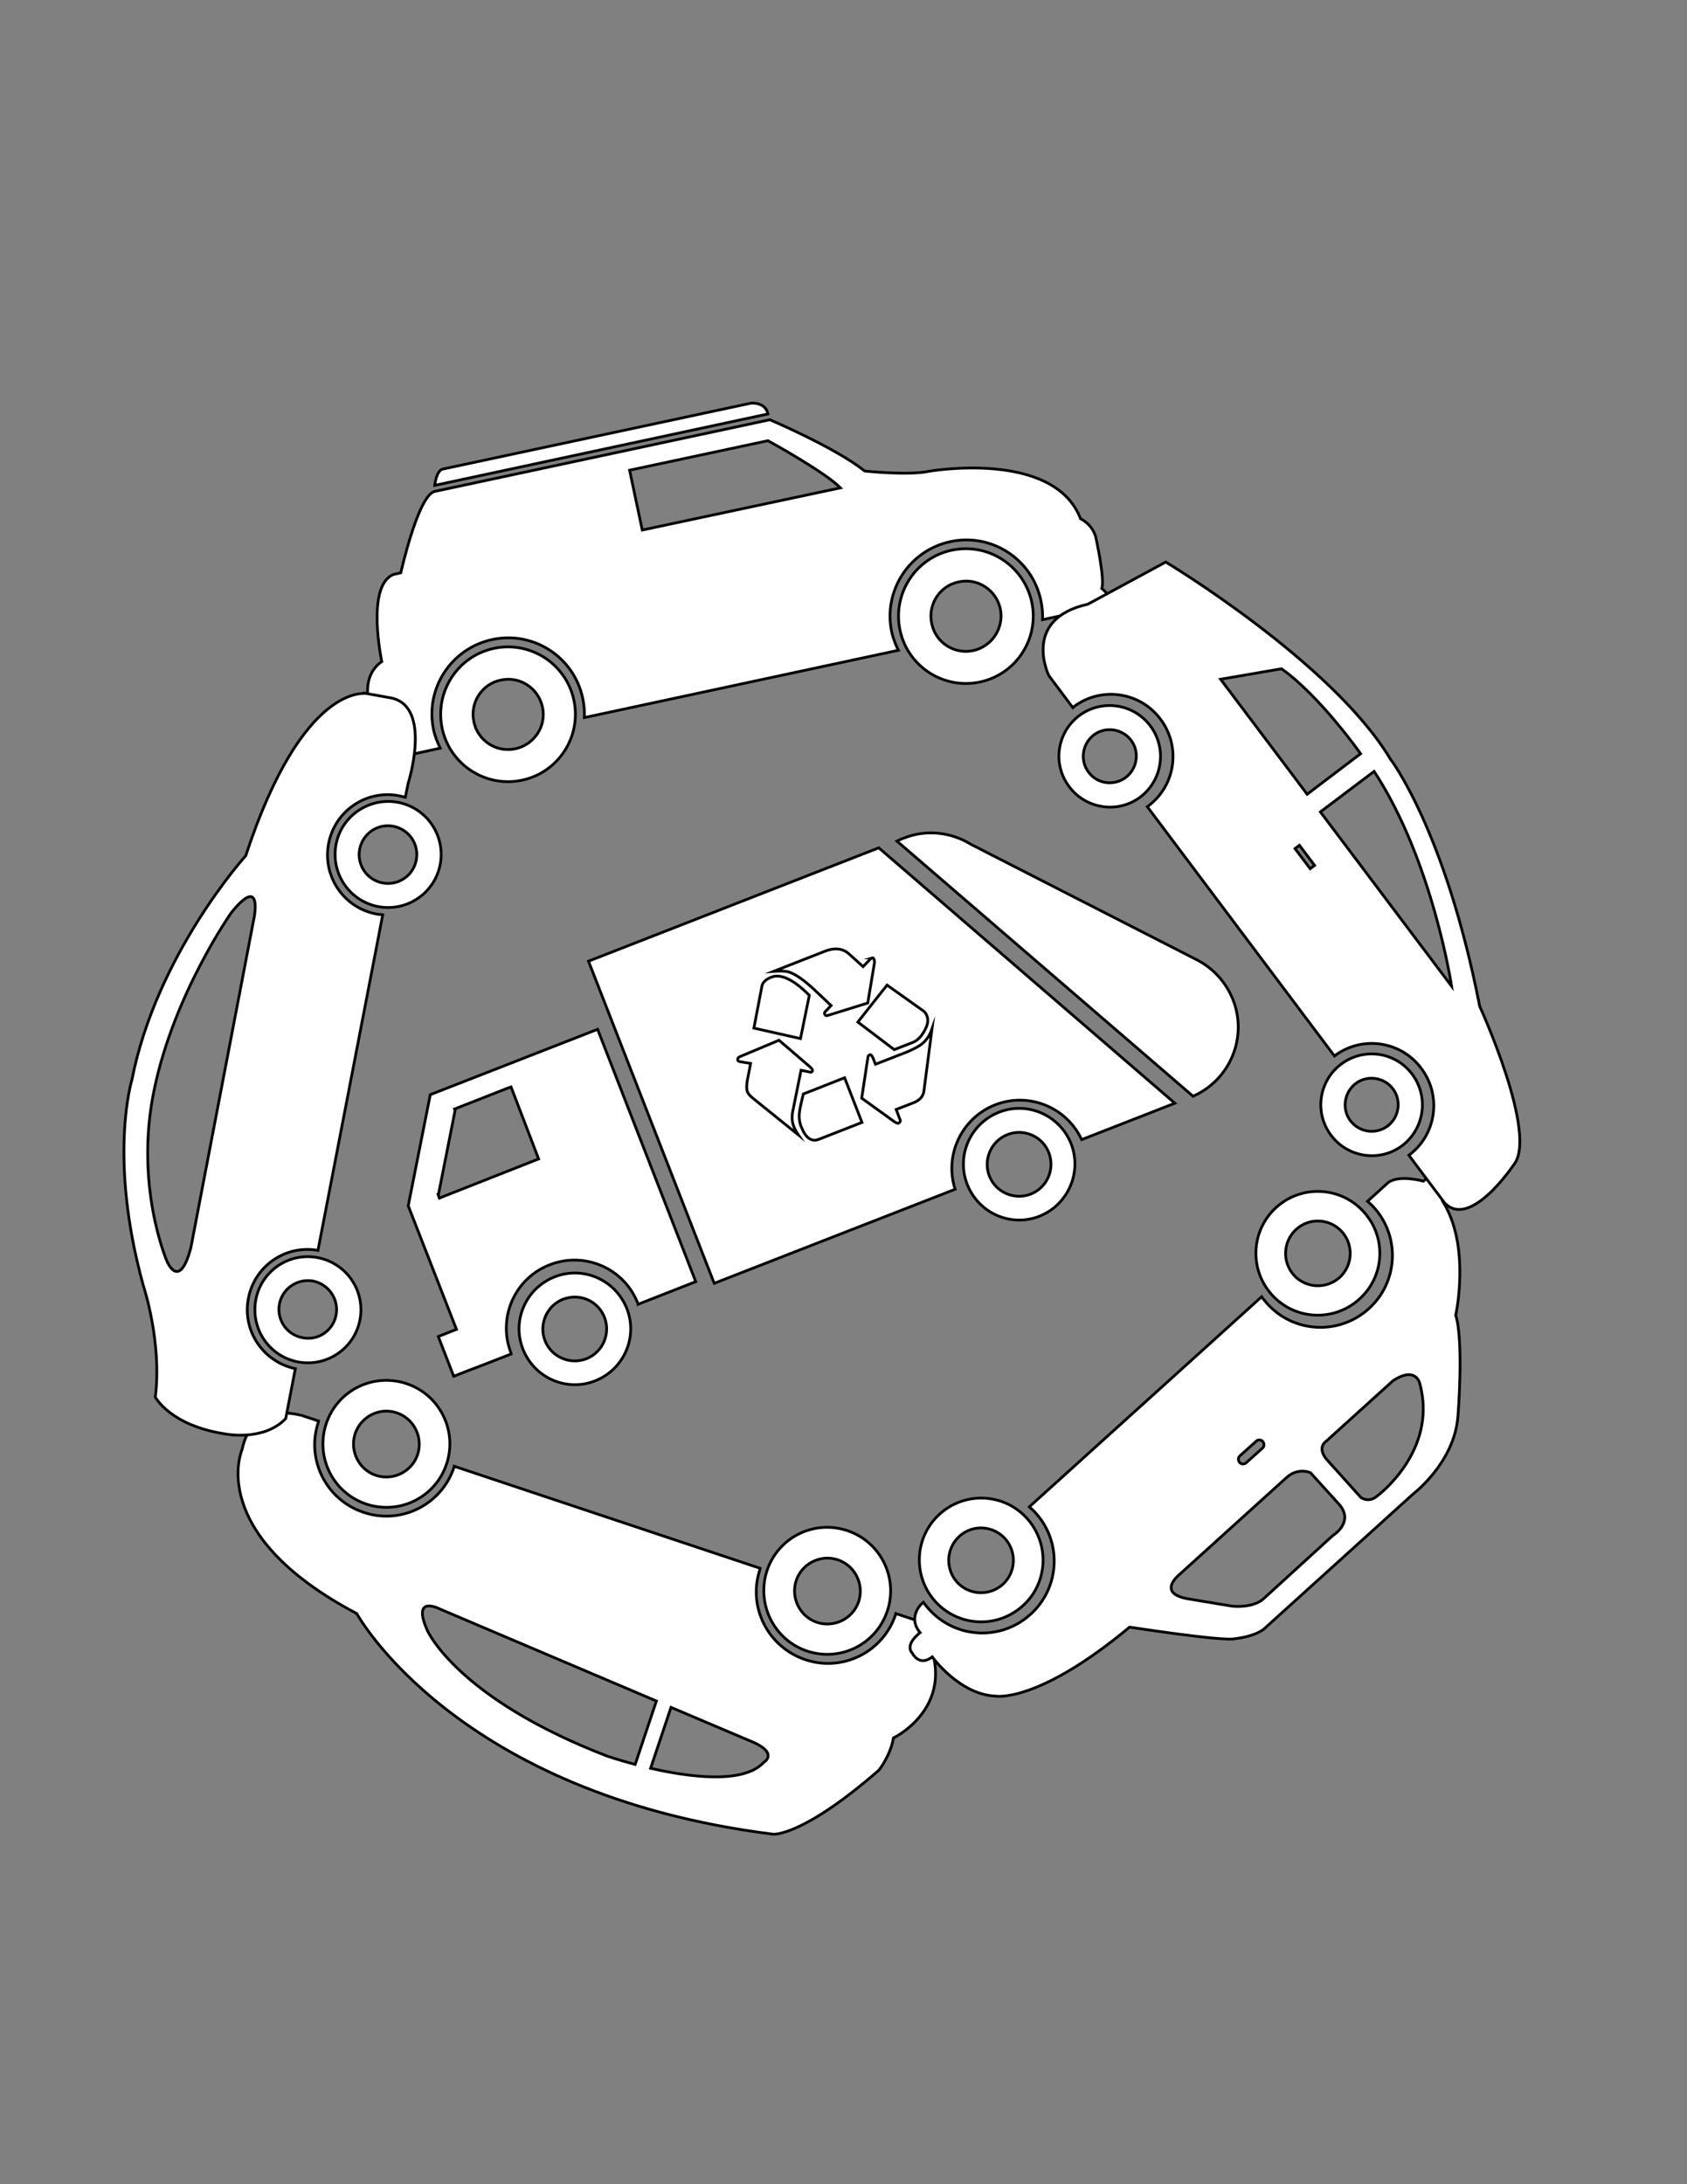<?xml version="1.0" encoding="utf-8"?>
<!-- Generator: Adobe Illustrator 20.0.0, SVG Export Plug-In . SVG Version: 6.00 Build 0)  -->
<svg version="1.1" id="Layer_1" xmlns="http://www.w3.org/2000/svg" xmlns:xlink="http://www.w3.org/1999/xlink" x="0px" y="0px"
	 viewBox="0 0 612 792" style="enable-background:new 0 0 612 792;" xml:space="preserve">
<rect x="0" y="0" width="612" height="792" fill="#808080" stroke="none"/>
<style type="text/css">
	.st0{fill:#FFFFFF;stroke:#000000;stroke-miterlimit:10;}
</style>
<g>
	<g>
		<g id="g4" transform="translate(-5.004,-29.069)">
			<path id="path2" class="st0" d="M221.8,402.3L161.1,426l-8,40.3l17.5,44.8l-6.6,2.6l5.6,14.4l6.7-2.6l1.1-0.4l13.1-5.1
				c0-0.1-0.1-0.2-0.1-0.3c-5-12.7,1.3-27.1,14-32c12.7-5,27.1,1.3,32,14c0,0.1,0.1,0.2,0.1,0.3l20.9-8.2L221.8,402.3z M200.4,449.3
				L200.4,449.3L200.4,449.3l-36,14.2l-0.5-1.4l0.2-0.1l6-30.3l-0.2-0.5l19.1-7.5l0,0l1.4-0.5L200.4,449.3z"/>
		</g>
		<path id="path6" class="st0" d="M377.1,441c-10.4,4.1-22.1-1.1-26.2-11.5c-4.1-10.4,1.1-22.1,11.5-26.2
			c10.4-4.1,22.1,1.1,26.2,11.5C392.6,425.2,387.4,436.9,377.1,441z M365.5,411.4c-5.9,2.3-8.9,9-6.6,15c2.3,5.9,9,8.9,15,6.6
			c5.9-2.3,8.9-9,6.6-15C378.2,412,371.4,409.1,365.5,411.4z"/>
		<path id="path8" class="st0" d="M215.9,500.7c-10.4,4.1-22.1-1.1-26.2-11.5c-4.1-10.4,1.1-22.1,11.5-26.2
			c10.4-4.1,22.1,1.1,26.2,11.5S226.3,496.6,215.9,500.7z M204.3,471.1c-5.9,2.3-8.9,9-6.6,15c2.3,5.9,9,8.9,15,6.6
			c5.9-2.3,8.9-9,6.6-15C217,471.7,210.3,468.8,204.3,471.1z"/>
		<g id="g12" transform="translate(-5.004,-29.069)">
			<path id="path10" class="st0" d="M323.8,336.5l-105.3,41.1l45.6,116.8l87.4-34.1c-4-12.3,2.3-25.8,14.5-30.6s26,0.9,31.4,12.6
				l33.8-13.2L323.8,336.5z"/>
		</g>
		<path id="path14" class="st0" d="M447.3,362.5c-2.5-6.3-7.1-11.2-12.6-14.2l0,0l-82.4-42.1l0,0c-7.1-4.4-16.1-5.6-24.4-2.3
			c-0.9,0.3-1.7,0.7-2.5,1.1l107.4,92.5l0,0C446.2,391.6,452.7,376.2,447.3,362.5z"/>
	</g>
	<g>
		<path class="st0" d="M290.6,388.1l3.6,0.7c0.5-0.2,0.7-0.5,0.5-0.9c-0.1-0.3-0.4-0.6-0.8-1l-11.3-9.7l-14.3,6
			c-0.6,0.3-0.8,0.7-0.6,1.4c0.1,0.1,0.3,0.3,0.9,0.4l3.7,0.6l-1.2,6.2c-0.3,1.8-0.3,3.1,0,4c0.3,0.8,1,1.6,2,2.4l16.5,13.3
			c-0.7-1-1.2-2-1.6-2.9c-0.7-1.7-0.8-3.6-0.4-5.7L290.6,388.1L290.6,388.1z"/>
		<path class="st0" d="M290.4,376.6l3.2-15.7c-5.7-5.7-10.3-7.9-13.7-6.6c-2.1,0.8-3.2,1.9-3.5,3.3l-2.9,15.2L290.4,376.6
			L290.4,376.6z"/>
		<path class="st0" d="M297.1,413.1l15.6-6.1l-6.3-16.2l-15,5.9c-0.8,3.4-1.3,5.6-1.4,6.7c-0.2,1.8,0,3.5,0.6,5
			C292.2,412.6,294.4,414.2,297.1,413.1L297.1,413.1z"/>
		<path class="st0" d="M314.8,363.7l2.4-14.4c0.1-0.5,0-1-0.1-1.4c-0.2-0.5-0.5-0.7-0.8-0.6c0.1,0-0.1,0.2-0.6,0.5l-2.6,2.7
			l-5.1-4.6c-2.3-2.1-5.4-2.4-9.2-0.8l-18.1,7.1c2.5-0.2,4.2-0.1,5.3,0.2c2.4,0.7,5.4,2.8,8.9,6l6.6,6.2l-2.2,2.3
			c-0.2,0.2-0.3,0.5-0.1,0.9c0.2,0.4,0.5,0.6,1.1,0.4L314.8,363.7L314.8,363.7z"/>
		<path class="st0" d="M335.2,395.4l2.9-22.3c-0.8,2.3-2,4.1-3.5,5.3c-1.2,1-3.1,2-5.7,3.1l-11.3,4.4l-0.9-2.3
			c-0.4-0.9-0.8-1.3-1.2-1.1c-0.3,0.1-0.5,0.3-0.6,0.6l-2.3,15.1l11.8,8.5c0.9,0.6,1.5,0.8,1.8,0.4c0.4-0.3,0.5-0.6,0.4-0.9
			l-1.5-3.9l6.2-2.4C333.7,399,335,397.5,335.2,395.4L335.2,395.4z"/>
		<path class="st0" d="M324.4,380.6l6.7-2.6c1.6-0.6,3-2,4.2-4.1c1.3-2.2,1.6-4.1,0.9-5.7c-0.3-0.8-0.8-1.4-1.6-1.9l-12.8-9.1
			l-10.6,13.4L324.4,380.6L324.4,380.6z"/>
	</g>
</g>
<g id="g8" transform="translate(-3.178,-7.906)">
	<path id="path2_1_" class="st0" d="M91,533.5c0,0-13.5,30.4,41.6,59.5c0,0,35.8,65.6,151.1,80c0,0,10.5,1,38.3-23.2
		c0,0,4.2-5.2,5.3-11.7c0,0,27.2-13,9-42.4l-8.1-2.7c0,0.1,0,0.2-0.1,0.3c-4.5,13.6-19.2,21-32.8,16.4s-21-19.2-16.4-32.8
		c0-0.1,0.1-0.2,0.1-0.3l-111-37c0,0.1,0,0.2-0.1,0.3c-4.5,13.6-19.2,21-32.8,16.4c-13.6-4.5-21-19.2-16.4-32.8
		c0-0.1,0.1-0.2,0.1-0.3l-6-2C112.6,521.3,94.9,515.1,91,533.5z M276.8,639.8c8.8,4.1,3.4,7.2,3.4,7.2c-7.4,7.9-26.9,5.3-41,2.1
		l7.4-22.1L276.8,639.8z M162.9,591.4l78.4,33.3l-7.7,23c-6-1.6-10.1-3-10.1-3c-54.6-21-65.3-45.6-65.3-45.6
		C152.3,585.8,162.9,591.4,162.9,591.4z"/>
	<path id="path4" class="st0" d="M136.1,553.3c12.1,4,25.1-2.5,29.1-14.6c4-12-2.5-25.1-14.6-29.1c-12.1-4-25.1,2.5-29.1,14.6
		C117.5,536.3,124,549.3,136.1,553.3z M147.1,520.2c6.3,2.1,9.6,8.9,7.6,15.1c-2.1,6.3-8.9,9.6-15.1,7.6c-6.3-2.1-9.6-8.9-7.6-15.1
		C134.1,521.5,140.9,518.1,147.1,520.2z"/>
	<path id="path6_1_" class="st0" d="M296,606.6c12.1,4,25.1-2.5,29.1-14.6c4-12-2.5-25.1-14.6-29.1s-25.1,2.5-29.1,14.6
		C277.5,589.6,284,602.6,296,606.6z M307.1,573.5c6.3,2.1,9.6,8.9,7.6,15.1c-2.1,6.3-8.9,9.6-15.1,7.6c-6.3-2.1-9.6-8.9-7.6-15.1
		S300.8,571.4,307.1,573.5z"/>
</g>
<g>
	<path id="path2_2_" class="st0" d="M372.6,550.6c-8.3-9.2-22.5-9.9-31.7-1.6c-9.2,8.3-9.9,22.5-1.6,31.7c8.3,9.2,22.5,9.9,31.7,1.6
		C380.2,574.1,380.9,559.9,372.6,550.6z M364.6,557.9c4.3,4.8,4,12.2-0.8,16.6c-4.8,4.3-12.2,4-16.6-0.8c-4.3-4.8-4-12.2,0.8-16.6
		C352.8,552.7,360.2,553.1,364.6,557.9z"/>
	<path id="path4_1_" class="st0" d="M494.7,439.4c-8.3-9.2-22.5-9.9-31.7-1.6c-9.2,8.3-9.9,22.5-1.6,31.7c8.3,9.2,22.5,9.9,31.7,1.6
		C502.4,462.8,503.1,448.6,494.7,439.4z M486.8,446.6c4.3,4.8,4,12.2-0.8,16.6c-4.8,4.3-12.2,4-16.6-0.8c-4.3-4.8-4-12.2,0.8-16.6
		C475,441.4,482.4,441.8,486.8,446.6z"/>
	<path id="path6_2_" class="st0" d="M516.3,428.3c0,0-8.6-2.5-12.7,0.5l-7.5,6.8c0.8,0.7,1.6,1.4,2.3,2.2
		c9.7,10.7,8.8,27.2-1.9,36.8s-27.2,8.8-36.8-1.9c-0.7-0.8-1.4-1.6-2-2.5l-84.3,76.2c0.8,0.7,1.6,1.4,2.3,2.2
		c9.7,10.7,8.8,27.2-1.9,36.8c-10.7,9.7-27.2,8.8-36.8-1.9c-0.7-0.8-1.4-1.6-2-2.5l-0.9,0.8c0,0-4.9,4.8-0.3,10.2
		c0,0-5.8,4.2-2.8,7.5c0,0,2.4,5,7.2,1.3c0,0,9.8,13.6,22.8,14.2c0,0,15.1,3,48.8-25c0,0,34.3,5.3,38.2,4.2c0,0,6.6-0.6,10.4-3.4
		l54.5-49.3c0,0,14.7-11.2,16-27.9c0,0,2.2-27.1-0.8-36.7c0,0,5.6-25.2-4.8-41.4c0,0,3.5-5.6,1.5-8.5
		C524.9,427.3,522.9,423,516.3,428.3z M458.1,522.7c0.6,0.7,0.6,1.8-0.1,2.4l-5.9,5.3c-0.7,0.6-1.8,0.6-2.4-0.1
		c-0.6-0.7-0.6-1.8,0.1-2.4l5.9-5.3C456.4,521.9,457.5,522,458.1,522.7z M486,545.7c5.3,6.4-2.5,11.1-2.5,11.1l-25.1,22.9
		c-4,3.6-11.4,2.7-11.4,2.7l-15.7-2.6c-12.2-2-3.3-9-3.3-9l38.8-35.1c4.1-3.7,8.6-1.7,8.6-1.7L486,545.7z M515.1,501.8
		c6.6,24.7-15.8,40.9-15.8,40.9c-2.9,2.3-5.6,0.3-5.6,0.3L481.1,529c-3.4-4.4,0-6.4,0-6.4l24.2-21.9
		C513.8,495.1,515.1,501.8,515.1,501.8z"/>
</g>
<g>
	<path id="path2_4_" class="st0" d="M179.2,235.1c-13.2,2.8-21.6,15.8-18.8,29c2.8,13.2,15.8,21.6,29,18.8
		c13.2-2.8,21.6-15.8,18.8-29C205.4,240.7,192.4,232.3,179.2,235.1z M187,271.5c-6.9,1.5-13.7-2.9-15.1-9.8
		c-1.5-6.9,2.9-13.7,9.8-15.1c6.9-1.5,13.6,2.9,15.1,9.8C198.3,263.2,193.9,270,187,271.5z"/>
	<path id="path4_3_" class="st0" d="M157.7,176c0,0,0.6-5.4,2.9-5.9l111.8-23.9c0,0,5.2-0.6,6.2,3.9L157.7,176z"/>
	<path id="path6_4_" class="st0" d="M345.3,199.5c-13.2,2.8-21.6,15.8-18.8,29c2.8,13.2,15.8,21.6,29,18.8
		c13.2-2.8,21.6-15.8,18.8-29C371.4,205.1,358.5,196.7,345.3,199.5z M353.1,235.9c-6.9,1.5-13.7-2.9-15.1-9.8
		c-1.5-6.9,2.9-13.7,9.8-15.1c6.9-1.5,13.6,2.9,15.1,9.8C364.3,227.6,359.9,234.4,353.1,235.9z"/>
	<path id="path12" class="st0" d="M399.7,213.4c1.2-3.6-2.2-18.7-2.2-18.7c-1.3-4.7-5.5-6.6-5.5-6.6c-9.7-25.2-55-17.2-55-17.2
		c-7.5,1.6-23.3-0.1-23.3-0.1c-10.5-8.4-34.4-18.6-34.4-18.6l-121.6,26c-6,1.3-12.3,29.5-12.3,29.5l-2.6,0.6
		c-10.2,3.9-4.3,31.6-4.3,31.6c-12.4,8.6,1.4,30.4,1.4,30.4c0.8,3,4.1,4.4,4.1,4.4l15.7-3.4c-1-2.1-1.9-4.3-2.4-6.6
		c-3.2-14.9,6.3-29.6,21.3-32.8c14.9-3.2,29.6,6.3,32.8,21.3c0.5,2.4,0.7,4.7,0.6,7l113.9-24.4c-1-2.1-1.9-4.3-2.4-6.6
		c-3.2-14.9,6.3-29.6,21.3-32.8c14.9-3.2,29.6,6.3,32.8,21.3c0.5,2.4,0.7,4.7,0.6,7l24.2-5.2c0.2-0.2,0.3-0.4,0.4-0.5
		C403.7,216.5,399.7,213.4,399.7,213.4z M233,192.2l-4.6-21.7l50.2-10.7c0,0,20.6,11.3,26.3,17.1L233,192.2z"/>
</g>
<g id="g8_1_" transform="translate(-1.752,-6.314)">
	<path id="path2_5_" class="st0" d="M123.6,312.8c-1.8,10.5,5.1,20.4,15.6,22.3c10.5,1.8,20.4-5.1,22.3-15.6
		c1.8-10.5-5.1-20.4-15.6-22.3C135.4,295.4,125.4,302.4,123.6,312.8z M152.8,318c-1,5.7-6.4,9.5-12.1,8.5c-5.7-1-9.5-6.4-8.5-12.1
		c1-5.7,6.4-9.5,12.1-8.5C150,306.9,153.8,312.3,152.8,318z"/>
	<path id="path4_4_" class="st0" d="M94.5,477.9c-1.8,10.5,5.1,20.4,15.6,22.3c10.5,1.8,20.4-5.1,22.3-15.6
		c1.8-10.5-5.1-20.4-15.6-22.3C106.3,460.4,96.3,467.4,94.5,477.9z M123.7,483c-1,5.7-6.4,9.5-12.1,8.4c-5.7-1-9.5-6.4-8.5-12.1
		c1-5.7,6.4-9.4,12.1-8.5C120.9,471.9,124.7,477.3,123.7,483z"/>
	<path id="path6_5_" class="st0" d="M90.9,316.6c0,0-32.4,35.8-41.3,81.3c0,0-8.7,28,4.1,74.4c0,0,6.9,20.6,4.4,40.6
		c0,0,5.4,10.4,25.6,13.4c0,0,13.8,2.7,21.7-5.6l3.5-18.1c-11.5-2.4-19.2-13.5-17.1-25.2c2.1-11.9,13.4-19.8,25.3-17.7c0,0,0,0,0,0
		l23.5-121.7c-0.7-0.1-1.3-0.1-2-0.2c-11.9-2.1-19.8-13.4-17.7-25.3c2.1-11.9,13.4-19.8,25.3-17.7c0.9,0.2,1.8,0.4,2.6,0.6l1-5
		c0,0,8.9-27.8-6.1-31l-8.9-1.6C134.9,257.9,111.8,253,90.9,316.6z M94,338.7l-23,120c-4.2,16-8.7,4.9-8.7,4.9s-11.9-27.4-4.6-62.2
		c7.2-34.8,28-64.2,28-64.2C96.9,323.4,94,338.7,94,338.7z"/>
</g>
<g>
	<path id="path2_3_" class="st0" d="M417.3,263.2c-6.1-8.1-17.6-9.8-25.8-3.7c-8.1,6.1-9.8,17.6-3.6,25.8c6.1,8.1,17.7,9.8,25.8,3.7
		C421.8,282.8,423.4,271.3,417.3,263.2z M394.9,280c-3.2-4.2-2.3-10.3,1.9-13.5c4.2-3.2,10.3-2.3,13.5,1.9
		c3.2,4.2,2.3,10.3-1.9,13.5C404.1,285.1,398.1,284.3,394.9,280z"/>
	<path id="path4_2_" class="st0" d="M512.3,389.5c-6.1-8.1-17.6-9.8-25.8-3.6c-8.1,6.1-9.8,17.6-3.6,25.8c6.1,8.1,17.7,9.8,25.8,3.7
		C516.8,409.2,518.4,397.7,512.3,389.5z M489.9,406.4c-3.2-4.2-2.3-10.3,1.9-13.5c4.2-3.2,10.3-2.3,13.5,1.9
		c3.2,4.2,2.3,10.3-1.9,13.5C499.1,411.5,493.1,410.6,489.9,406.4z"/>
	<path id="path6_3_" class="st0" d="M549.1,422.4c9.1-10.8-12.3-57.5-12.3-57.5c-12.6-64.2-32.5-89.8-32.5-89.8
		c-21.1-35.1-81.4-71.3-81.4-71.3l-28.3,15.3c-24.2,5.4-14.1,25.9-14.1,25.9l8.7,11.6c0.1-0.1,0.2-0.2,0.3-0.3
		c9.9-7.5,24.1-5.5,31.5,4.5c7.5,9.9,5.5,24.1-4.5,31.5c-0.1,0.1-0.2,0.1-0.3,0.2l67.9,90.4c9.9-7.5,24.1-5.5,31.5,4.5
		c7.5,9.9,5.5,24.1-4.5,31.5l12.9,17.2C533.3,446.1,549.1,422.4,549.1,422.4z M474.2,288l-31.4-41.7l22.1-3.8
		c13.9,9.8,28.7,30.8,28.7,30.8L474.2,288z M475.3,315l-5.5-7.3l1.6-1.2l5.5,7.3L475.3,315z M479,294.4l19.5-14.7
		c21.3,32.5,28.1,77.9,28.1,77.9L479,294.4z"/>
</g>
</svg>
